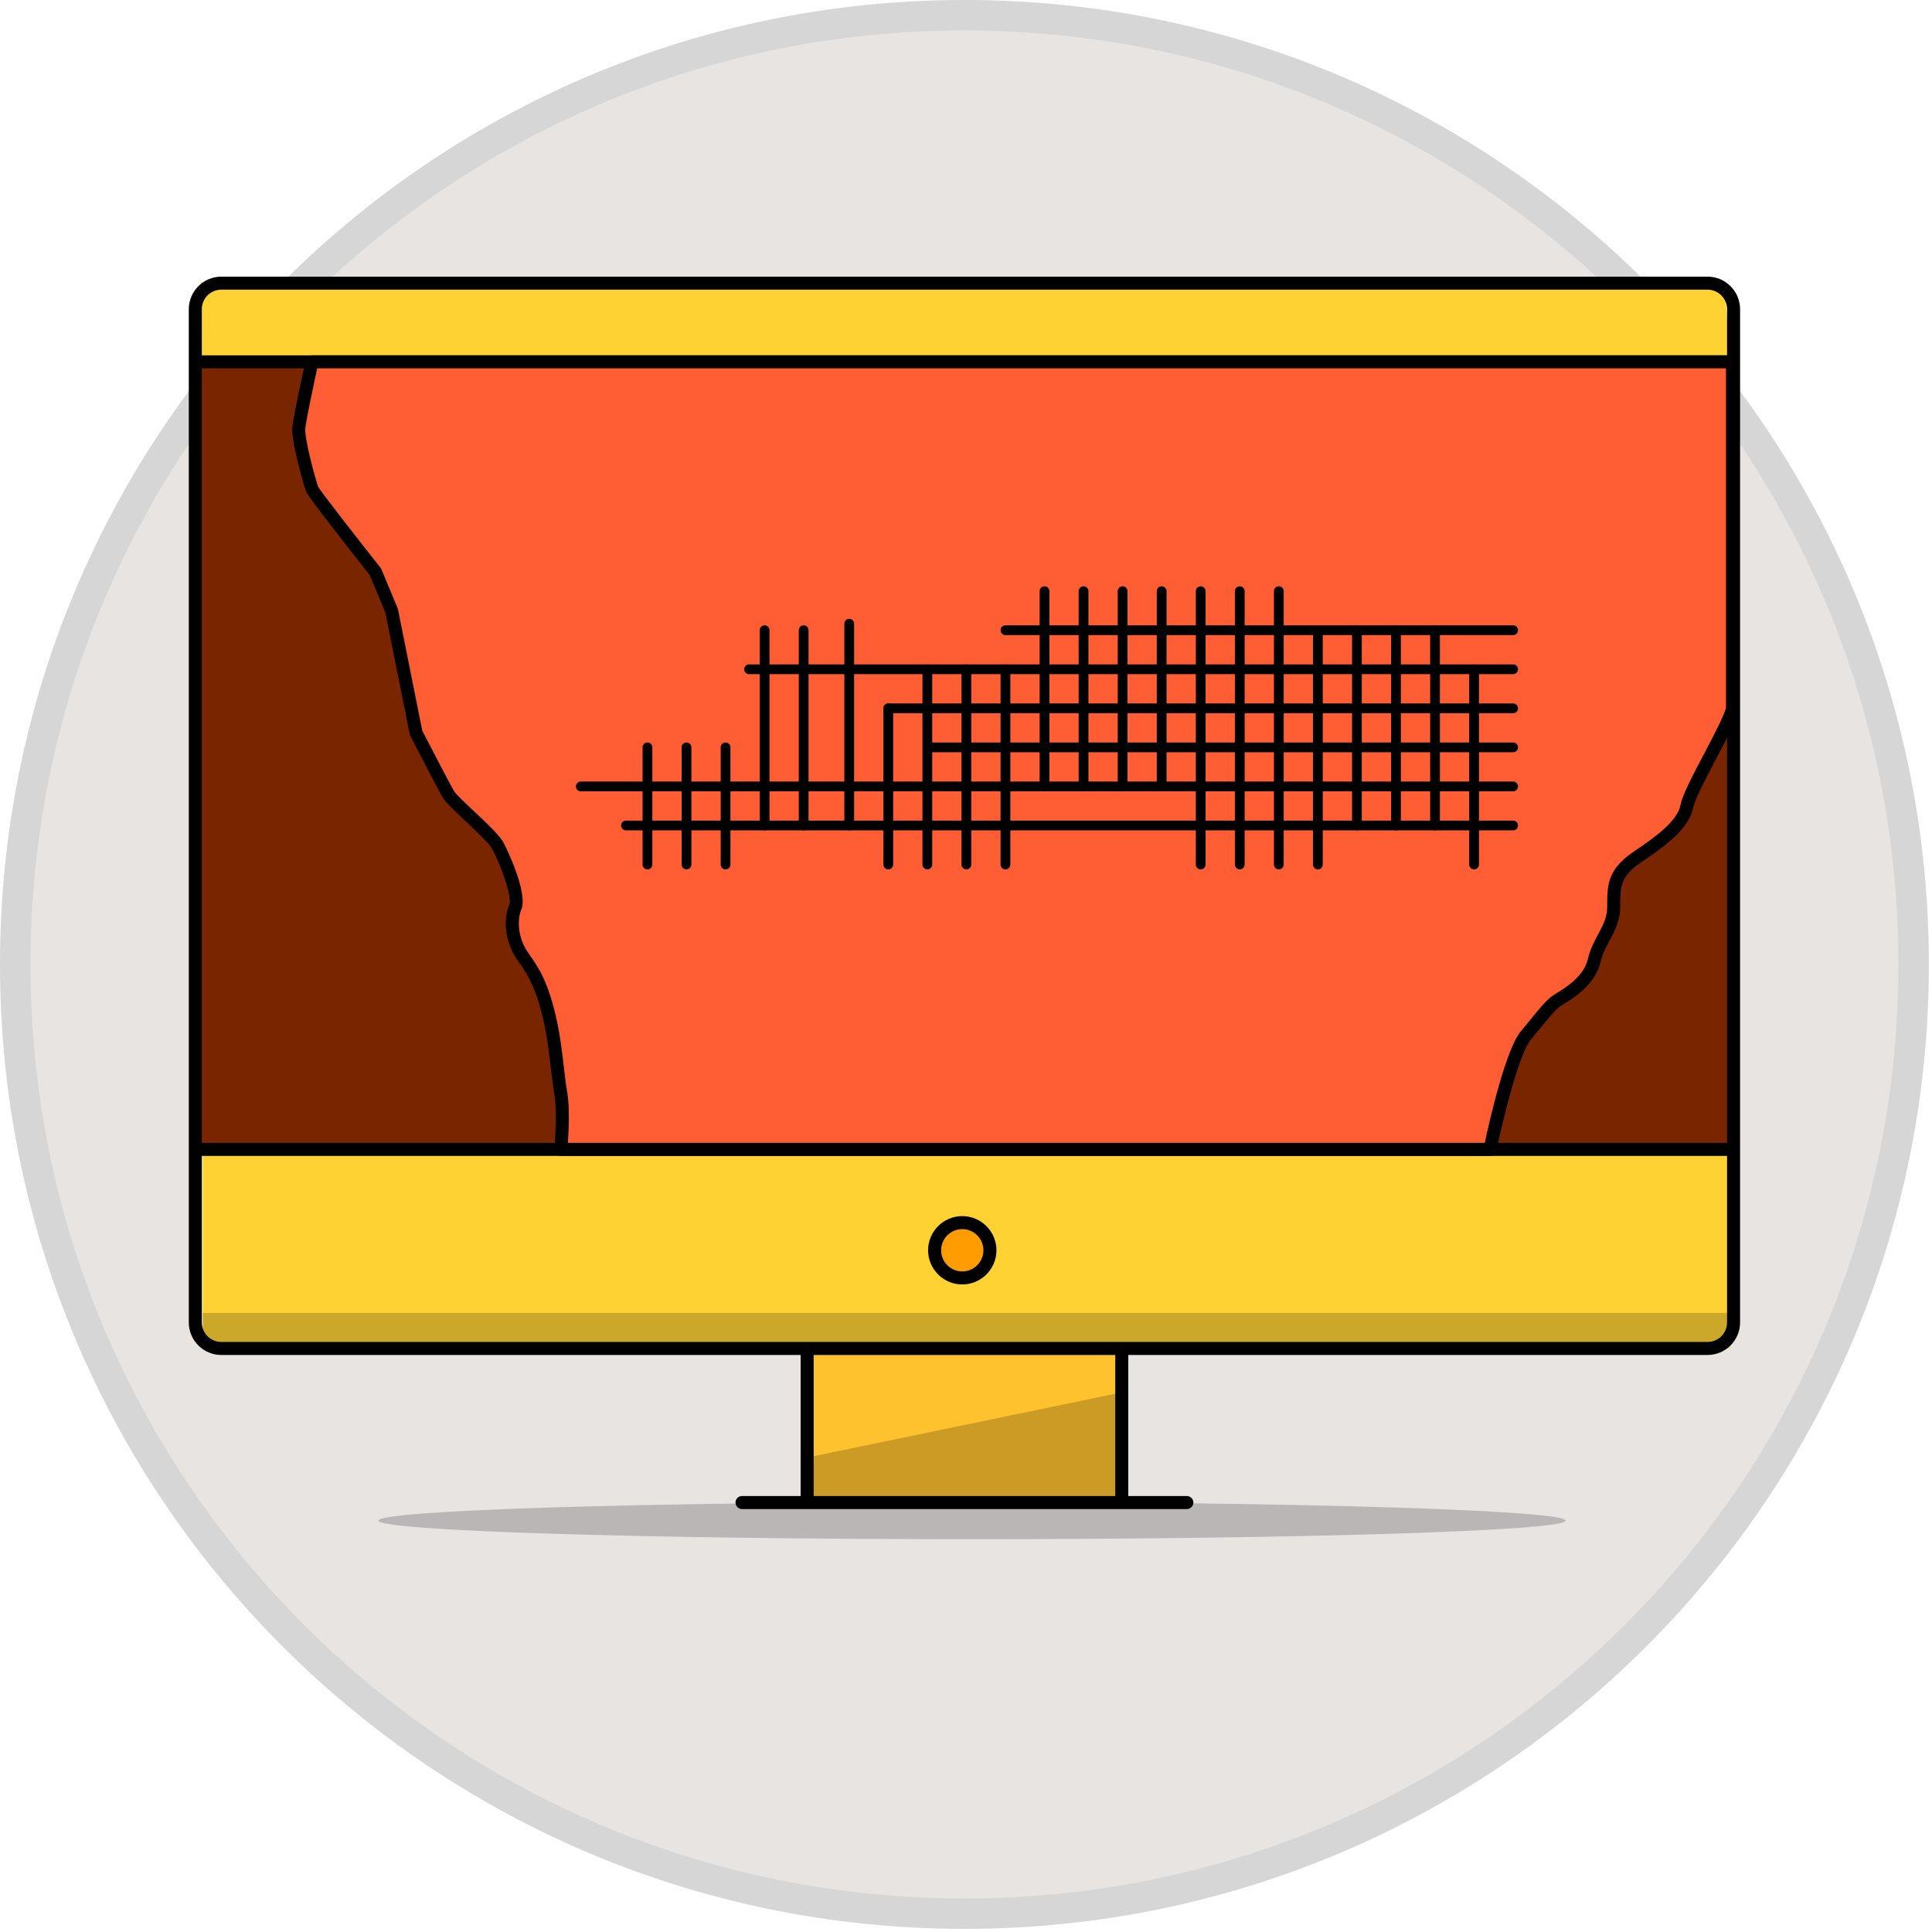 <?xml version="1.0" encoding="UTF-8" standalone="no"?>
<svg width="254px" height="254px" viewBox="0 0 254 254" version="1.1" xmlns="http://www.w3.org/2000/svg" xmlns:xlink="http://www.w3.org/1999/xlink">
    <!-- Generator: Sketch 39.1 (31720) - http://www.bohemiancoding.com/sketch -->
    <title>Page 1</title>
    <desc>Created with Sketch.</desc>
    <defs></defs>
    <g id="DESIGN" stroke="none" stroke-width="1" fill="none" fill-rule="evenodd">
        <g id="Logging_Roads_1_home_revised" transform="translate(-573, -1171)">
            <g id="Group-3" transform="translate(509, 1173)">
                <g id="Page-1" transform="translate(66, 0)">
                    <path d="M249.589,124.794 C249.589,193.716 193.716,249.589 124.794,249.589 C55.873,249.589 0,193.716 0,124.794 C0,55.873 55.873,0 124.794,0 C193.716,0 249.589,55.873 249.589,124.794 L249.589,124.794 Z" id="Fill-1" fill="#E7E4E2"></path>
                    <path d="M249.589,124.794 C249.589,193.716 193.716,249.589 124.794,249.589 C55.873,249.589 0,193.716 0,124.794 C0,55.873 55.873,0 124.794,0 C193.716,0 249.589,55.873 249.589,124.794 L249.589,124.794 Z" id="Stroke-3" stroke="#D6D6D6" stroke-width="4"></path>
                    <path d="M203.839,197.912 C203.839,199.262 168.898,200.357 125.796,200.357 C82.694,200.357 47.754,199.262 47.754,197.912 C47.754,196.562 82.694,195.467 125.796,195.467 C168.898,195.467 203.839,196.562 203.839,197.912" id="Fill-5" fill="#000000" opacity="0.2"></path>
                    <path d="M124.509,166.204 C122.397,166.204 120.679,164.486 120.679,162.374 C120.679,160.263 122.397,158.544 124.509,158.544 C126.621,158.544 128.339,160.263 128.339,162.374 C128.339,164.486 126.621,166.204 124.509,166.204" id="Fill-7" fill="#FF9C00"></path>
                    <path d="M124.509,159.593 C122.975,159.593 121.728,160.841 121.728,162.375 C121.728,163.907 122.975,165.156 124.509,165.156 C126.043,165.156 127.29,163.907 127.29,162.375 C127.29,160.841 126.043,159.593 124.509,159.593 M124.509,166.867 C122.032,166.867 120.017,164.852 120.017,162.375 C120.017,159.898 122.032,157.882 124.509,157.882 C126.986,157.882 129.002,159.898 129.002,162.375 C129.002,164.852 126.986,166.867 124.509,166.867" id="Fill-9" fill="#000000"></path>
                    <polygon id="Fill-11" fill="#FFC22F" points="104.123 175.078 104.123 195.744 145.344 195.715 145.473 175.545"></polygon>
                    <polygon id="Fill-13" fill="#000000" opacity="0.2" points="104.123 189.619 104.123 195.745 145.344 195.736 145.473 181.059"></polygon>
                    <polygon id="Fill-15" fill="#FFD234" points="24.654 149.126 24.654 175.268 225.447 175.23 226.076 149.718"></polygon>
                    <polygon id="Fill-17" fill="#000000" opacity="0.2" points="24.654 170.6 24.654 174.743 225.447 174.737 226.076 170.6"></polygon>
                    <polygon id="Fill-19" fill="#782500" points="23.677 149.396 225.912 149.396 225.912 45.569 23.677 45.569"></polygon>
                    <polygon id="Fill-21" fill="#FFD234" points="24.408 35.121 23.293 45.675 225.528 45.675 224.689 35.121"></polygon>
                    <path d="M225.057,44.713 L24.532,44.713 L24.532,38.65 C24.532,37.233 25.684,36.082 27.099,36.082 L222.489,36.082 C223.905,36.082 225.057,37.233 225.057,38.65 L225.057,44.713 Z M24.532,148.255 L225.057,148.255 L225.057,46.424 L24.532,46.424 L24.532,148.255 Z M225.057,171.861 C225.057,173.276 223.905,174.428 222.489,174.428 L145.478,174.428 L104.118,174.428 L27.099,174.428 C25.684,174.428 24.532,173.276 24.532,171.861 L24.532,149.966 L225.057,149.966 L225.057,171.861 Z M104.974,194.684 L144.622,194.684 L144.622,176.14 L104.974,176.14 L104.974,194.684 Z M222.489,34.371 L27.099,34.371 C24.74,34.371 22.821,36.29 22.821,38.65 L22.821,171.861 C22.821,174.22 24.74,176.14 27.099,176.14 L103.262,176.14 L103.262,194.684 L95.553,194.684 C95.081,194.684 94.698,195.066 94.698,195.539 C94.698,196.012 95.081,196.395 95.553,196.395 L154.035,196.395 C154.508,196.395 154.891,196.012 154.891,195.539 C154.891,195.066 154.508,194.684 154.035,194.684 L146.334,194.684 L146.334,176.14 L222.489,176.14 C224.849,176.14 226.768,174.22 226.768,171.861 L226.768,38.65 C226.768,36.29 224.849,34.371 222.489,34.371 L222.489,34.371 Z" id="Fill-22" fill="#000000"></path>
                    <path d="M124.295,166.204 C122.183,166.204 120.466,164.486 120.466,162.374 C120.466,160.263 122.183,158.544 124.295,158.544 C126.407,158.544 128.125,160.263 128.125,162.374 C128.125,164.486 126.407,166.204 124.295,166.204" id="Fill-23" fill="#FF9C00"></path>
                    <polygon id="Fill-24" fill="#FF5D33" points="40.791 45.426 38.173 45.386 38.132 49.419 37.225 55.409 38.132 60.544 40.791 64.965 47.637 74.093 49.919 80.854 51.312 91.765 54.91 98.825 58.618 103.959 62.113 107.168 64.466 111.138 65.857 116.272 65.857 120.444 67.568 125.257 69.28 128.573 70.67 136.061 71.419 140.767 71.419 144.832 71.419 149.127 193.787 149.127 195.819 141.303 198.066 134.67 202.13 129.964 206.729 126.327 209.511 119.803 210.045 116.272 211.115 112.303 217.961 107.168 219.887 103.959 223.63 95.616 225.912 91.123 225.912 45.568"></polygon>
                    <path d="M124.509,159.593 C122.976,159.593 121.728,160.841 121.728,162.375 C121.728,163.907 122.976,165.156 124.509,165.156 C126.043,165.156 127.291,163.907 127.291,162.375 C127.291,160.841 126.043,159.593 124.509,159.593 M124.509,166.867 C122.032,166.867 120.017,164.852 120.017,162.375 C120.017,159.898 122.032,157.882 124.509,157.882 C126.986,157.882 129.002,159.898 129.002,162.375 C129.002,164.852 126.986,166.867 124.509,166.867" id="Fill-25" fill="#000000"></path>
                    <path d="M72.661,148.255 L193.2,148.255 C193.808,145.429 195.953,135.974 197.943,133.587 C198.41,133.027 198.826,132.519 199.201,132.059 C200.619,130.322 201.475,129.274 202.439,128.696 L202.547,128.63 C203.643,127.975 206.212,126.44 206.751,124.103 C207.053,122.795 207.618,121.741 208.116,120.811 C208.749,119.628 209.297,118.605 209.297,117.235 C209.297,114.361 209.297,112.285 212.887,109.892 C215.81,107.943 218.567,105.858 218.938,103.818 C219.17,102.544 220.575,99.873 222.064,97.045 C223.194,94.898 224.902,91.653 224.914,90.961 L224.914,46.425 L39.698,46.425 C39.318,48.187 38.314,52.89 38.146,54.232 C37.975,55.601 39.426,60.802 39.82,61.985 C40.154,62.608 45.032,68.858 48.022,72.634 C48.071,72.696 48.111,72.763 48.142,72.837 L50.281,77.971 C50.302,78.022 50.319,78.077 50.33,78.132 L53.516,94.059 C53.972,94.947 57.134,101.07 57.712,102.034 C57.94,102.414 59.235,103.633 60.275,104.613 C61.913,106.153 63.606,107.748 64.139,108.681 C64.582,109.455 67.457,115.422 66.536,117.572 C66.054,118.698 65.915,121.17 67.511,123.364 C69.312,125.839 70.212,127.914 71.075,131.586 C71.623,133.911 71.905,136.346 72.155,138.494 C72.3,139.748 72.426,140.831 72.581,141.684 C72.913,143.508 72.765,146.684 72.661,148.255 M193.894,149.966 L71.74,149.966 C71.5,149.966 71.271,149.866 71.109,149.689 C70.947,149.512 70.866,149.276 70.888,149.036 C70.892,148.989 71.3,144.203 70.898,141.99 C70.733,141.083 70.604,139.975 70.454,138.691 C70.211,136.589 69.934,134.207 69.409,131.979 C68.594,128.514 67.797,126.665 66.128,124.37 C64.24,121.775 64.2,118.678 64.963,116.898 C65.367,115.956 63.773,111.49 62.653,109.531 C62.246,108.818 60.504,107.177 59.103,105.859 C57.548,104.395 56.578,103.469 56.244,102.915 C55.596,101.833 52.088,95.026 51.939,94.737 C51.902,94.665 51.877,94.591 51.861,94.513 L48.669,78.55 L46.607,73.605 C41.199,66.771 38.369,63.044 38.197,62.526 C38.176,62.464 36.187,56.101 36.448,54.02 C36.665,52.29 38.111,45.667 38.173,45.386 C38.258,44.993 38.606,44.713 39.008,44.713 L225.769,44.713 C226.243,44.713 226.625,45.096 226.625,45.568 L226.625,90.962 C226.625,91.999 225.467,94.252 223.578,97.842 C222.279,100.31 220.806,103.108 220.621,104.124 C220.112,106.925 216.852,109.304 213.836,111.315 C211.008,113.201 211.008,114.55 211.008,117.235 C211.008,119.036 210.305,120.349 209.624,121.619 C209.133,122.536 208.669,123.402 208.42,124.487 C207.716,127.536 204.599,129.398 203.425,130.1 L203.319,130.163 C202.612,130.587 201.782,131.603 200.527,133.141 C200.148,133.605 199.729,134.118 199.258,134.684 C197.615,136.655 195.434,145.891 194.732,149.284 C194.649,149.682 194.3,149.966 193.894,149.966" id="Fill-26" fill="#000000"></path>
                    <path d="M196.932,107.168 L80.297,107.168 C79.942,107.168 79.655,106.88 79.655,106.526 C79.655,106.172 79.942,105.884 80.297,105.884 L196.932,105.884 C197.287,105.884 197.574,106.172 197.574,106.526 C197.574,106.88 197.287,107.168 196.932,107.168" id="Fill-27" fill="#000000"></path>
                    <path d="M196.932,102.034 L74.357,102.034 C74.004,102.034 73.716,101.746 73.716,101.392 C73.716,101.038 74.004,100.75 74.357,100.75 L196.932,100.75 C197.287,100.75 197.574,101.038 197.574,101.392 C197.574,101.746 197.287,102.034 196.932,102.034" id="Fill-28" fill="#000000"></path>
                    <path d="M196.932,96.899 L120.003,96.899 C119.649,96.899 119.361,96.611 119.361,96.258 C119.361,95.903 119.649,95.616 120.003,95.616 L196.932,95.616 C197.287,95.616 197.574,95.903 197.574,96.258 C197.574,96.611 197.287,96.899 196.932,96.899" id="Fill-29" fill="#000000"></path>
                    <path d="M196.932,91.765 L114.783,91.765 C114.429,91.765 114.141,91.477 114.141,91.124 C114.141,90.769 114.429,90.481 114.783,90.481 L196.932,90.481 C197.287,90.481 197.574,90.769 197.574,91.124 C197.574,91.477 197.287,91.765 196.932,91.765" id="Fill-30" fill="#000000"></path>
                    <path d="M196.932,86.631 L96.481,86.631 C96.127,86.631 95.839,86.343 95.839,85.989 C95.839,85.635 96.127,85.347 96.481,85.347 L196.932,85.347 C197.287,85.347 197.574,85.635 197.574,85.989 C197.574,86.343 197.287,86.631 196.932,86.631" id="Fill-31" fill="#000000"></path>
                    <path d="M196.932,81.496 L130.186,81.496 C129.832,81.496 129.544,81.208 129.544,80.855 C129.544,80.5 129.832,80.213 130.186,80.213 L196.932,80.213 C197.287,80.213 197.574,80.5 197.574,80.855 C197.574,81.208 197.287,81.496 196.932,81.496" id="Fill-32" fill="#000000"></path>
                    <path d="M191.798,112.302 C191.444,112.302 191.157,112.014 191.157,111.661 L191.157,85.989 C191.157,85.634 191.444,85.347 191.798,85.347 C192.152,85.347 192.439,85.634 192.439,85.989 L192.439,111.661 C192.439,112.014 192.152,112.302 191.798,112.302" id="Fill-33" fill="#000000"></path>
                    <path d="M186.664,107.168 C186.309,107.168 186.022,106.88 186.022,106.526 L186.022,80.855 C186.022,80.5 186.309,80.212 186.664,80.212 C187.018,80.212 187.305,80.5 187.305,80.855 L187.305,106.526 C187.305,106.88 187.018,107.168 186.664,107.168" id="Fill-34" fill="#000000"></path>
                    <path d="M181.529,107.168 C181.175,107.168 180.888,106.88 180.888,106.526 L180.888,80.855 C180.888,80.5 181.175,80.212 181.529,80.212 C181.884,80.212 182.171,80.5 182.171,80.855 L182.171,106.526 C182.171,106.88 181.884,107.168 181.529,107.168" id="Fill-35" fill="#000000"></path>
                    <path d="M176.395,107.168 C176.041,107.168 175.754,106.88 175.754,106.526 L175.754,80.855 C175.754,80.5 176.041,80.212 176.395,80.212 C176.75,80.212 177.037,80.5 177.037,80.855 L177.037,106.526 C177.037,106.88 176.75,107.168 176.395,107.168" id="Fill-36" fill="#000000"></path>
                    <path d="M171.261,112.302 C170.906,112.302 170.619,112.014 170.619,111.661 L170.619,81.295 C170.619,80.94 170.906,80.653 171.261,80.653 C171.615,80.653 171.902,80.94 171.902,81.295 L171.902,111.661 C171.902,112.014 171.615,112.302 171.261,112.302" id="Fill-37" fill="#000000"></path>
                    <path d="M166.126,112.302 C165.772,112.302 165.485,112.014 165.485,111.661 L165.485,75.72 C165.485,75.366 165.772,75.079 166.126,75.079 C166.481,75.079 166.768,75.366 166.768,75.72 L166.768,111.661 C166.768,112.014 166.481,112.302 166.126,112.302" id="Fill-38" fill="#000000"></path>
                    <path d="M160.992,112.302 C160.638,112.302 160.351,112.014 160.351,111.661 L160.351,75.72 C160.351,75.366 160.638,75.079 160.992,75.079 C161.347,75.079 161.634,75.366 161.634,75.72 L161.634,111.661 C161.634,112.014 161.347,112.302 160.992,112.302" id="Fill-39" fill="#000000"></path>
                    <path d="M155.858,112.302 C155.503,112.302 155.216,112.014 155.216,111.661 L155.216,75.72 C155.216,75.366 155.503,75.079 155.858,75.079 C156.212,75.079 156.499,75.366 156.499,75.72 L156.499,111.661 C156.499,112.014 156.212,112.302 155.858,112.302" id="Fill-40" fill="#000000"></path>
                    <path d="M150.723,102.034 C150.369,102.034 150.082,101.746 150.082,101.392 L150.082,75.72 C150.082,75.366 150.369,75.078 150.723,75.078 C151.078,75.078 151.365,75.366 151.365,75.72 L151.365,101.392 C151.365,101.746 151.078,102.034 150.723,102.034" id="Fill-41" fill="#000000"></path>
                    <path d="M145.589,102.034 C145.235,102.034 144.948,101.746 144.948,101.392 L144.948,75.72 C144.948,75.366 145.235,75.078 145.589,75.078 C145.944,75.078 146.231,75.366 146.231,75.72 L146.231,101.392 C146.231,101.746 145.944,102.034 145.589,102.034" id="Fill-42" fill="#000000"></path>
                    <path d="M140.455,102.034 C140.1,102.034 139.813,101.746 139.813,101.392 L139.813,75.72 C139.813,75.366 140.1,75.078 140.455,75.078 C140.809,75.078 141.096,75.366 141.096,75.72 L141.096,101.392 C141.096,101.746 140.809,102.034 140.455,102.034" id="Fill-43" fill="#000000"></path>
                    <path d="M135.32,102.034 C134.966,102.034 134.679,101.746 134.679,101.392 L134.679,75.72 C134.679,75.366 134.966,75.078 135.32,75.078 C135.675,75.078 135.962,75.366 135.962,75.72 L135.962,101.392 C135.962,101.746 135.675,102.034 135.32,102.034" id="Fill-44" fill="#000000"></path>
                    <path d="M130.186,112.302 C129.832,112.302 129.545,112.014 129.545,111.661 L129.545,85.989 C129.545,85.634 129.832,85.347 130.186,85.347 C130.541,85.347 130.828,85.634 130.828,85.989 L130.828,111.661 C130.828,112.014 130.541,112.302 130.186,112.302" id="Fill-45" fill="#000000"></path>
                    <path d="M125.052,112.302 C124.697,112.302 124.41,112.014 124.41,111.661 L124.41,85.989 C124.41,85.634 124.697,85.347 125.052,85.347 C125.406,85.347 125.693,85.634 125.693,85.989 L125.693,111.661 C125.693,112.014 125.406,112.302 125.052,112.302" id="Fill-46" fill="#000000"></path>
                    <path d="M119.917,112.302 C119.563,112.302 119.276,112.014 119.276,111.661 L119.276,85.989 C119.276,85.634 119.563,85.347 119.917,85.347 C120.272,85.347 120.559,85.634 120.559,85.989 L120.559,111.661 C120.559,112.014 120.272,112.302 119.917,112.302" id="Fill-47" fill="#000000"></path>
                    <path d="M114.783,112.302 C114.429,112.302 114.142,112.014 114.142,111.661 L114.142,91.123 C114.142,90.769 114.429,90.481 114.783,90.481 C115.138,90.481 115.425,90.769 115.425,91.123 L115.425,111.661 C115.425,112.014 115.138,112.302 114.783,112.302" id="Fill-48" fill="#000000"></path>
                    <path d="M109.649,107.168 C109.294,107.168 109.007,106.88 109.007,106.526 L109.007,79.999 C109.007,79.644 109.294,79.357 109.649,79.357 C110.003,79.357 110.29,79.644 110.29,79.999 L110.29,106.526 C110.29,106.88 110.003,107.168 109.649,107.168" id="Fill-49" fill="#000000"></path>
                    <path d="M103.659,107.168 C103.304,107.168 103.017,106.88 103.017,106.526 L103.017,80.855 C103.017,80.5 103.304,80.212 103.659,80.212 C104.013,80.212 104.3,80.5 104.3,80.855 L104.3,106.526 C104.3,106.88 104.013,107.168 103.659,107.168" id="Fill-50" fill="#000000"></path>
                    <path d="M98.524,107.168 C98.17,107.168 97.883,106.88 97.883,106.526 L97.883,80.855 C97.883,80.5 98.17,80.212 98.524,80.212 C98.879,80.212 99.166,80.5 99.166,80.855 L99.166,106.526 C99.166,106.88 98.879,107.168 98.524,107.168" id="Fill-51" fill="#000000"></path>
                    <path d="M93.39,112.302 C93.036,112.302 92.749,112.014 92.749,111.661 L92.749,96.258 C92.749,95.903 93.036,95.616 93.39,95.616 C93.745,95.616 94.032,95.903 94.032,96.258 L94.032,111.661 C94.032,112.014 93.745,112.302 93.39,112.302" id="Fill-52" fill="#000000"></path>
                    <path d="M88.256,112.302 C87.901,112.302 87.614,112.014 87.614,111.661 L87.614,96.258 C87.614,95.903 87.901,95.616 88.256,95.616 C88.61,95.616 88.897,95.903 88.897,96.258 L88.897,111.661 C88.897,112.014 88.61,112.302 88.256,112.302" id="Fill-53" fill="#000000"></path>
                    <path d="M83.121,112.302 C82.767,112.302 82.48,112.014 82.48,111.661 L82.48,96.258 C82.48,95.903 82.767,95.616 83.121,95.616 C83.476,95.616 83.763,95.903 83.763,96.258 L83.763,111.661 C83.763,112.014 83.476,112.302 83.121,112.302" id="Fill-54" fill="#000000"></path>
                </g>
            </g>
        </g>
    </g>
</svg>